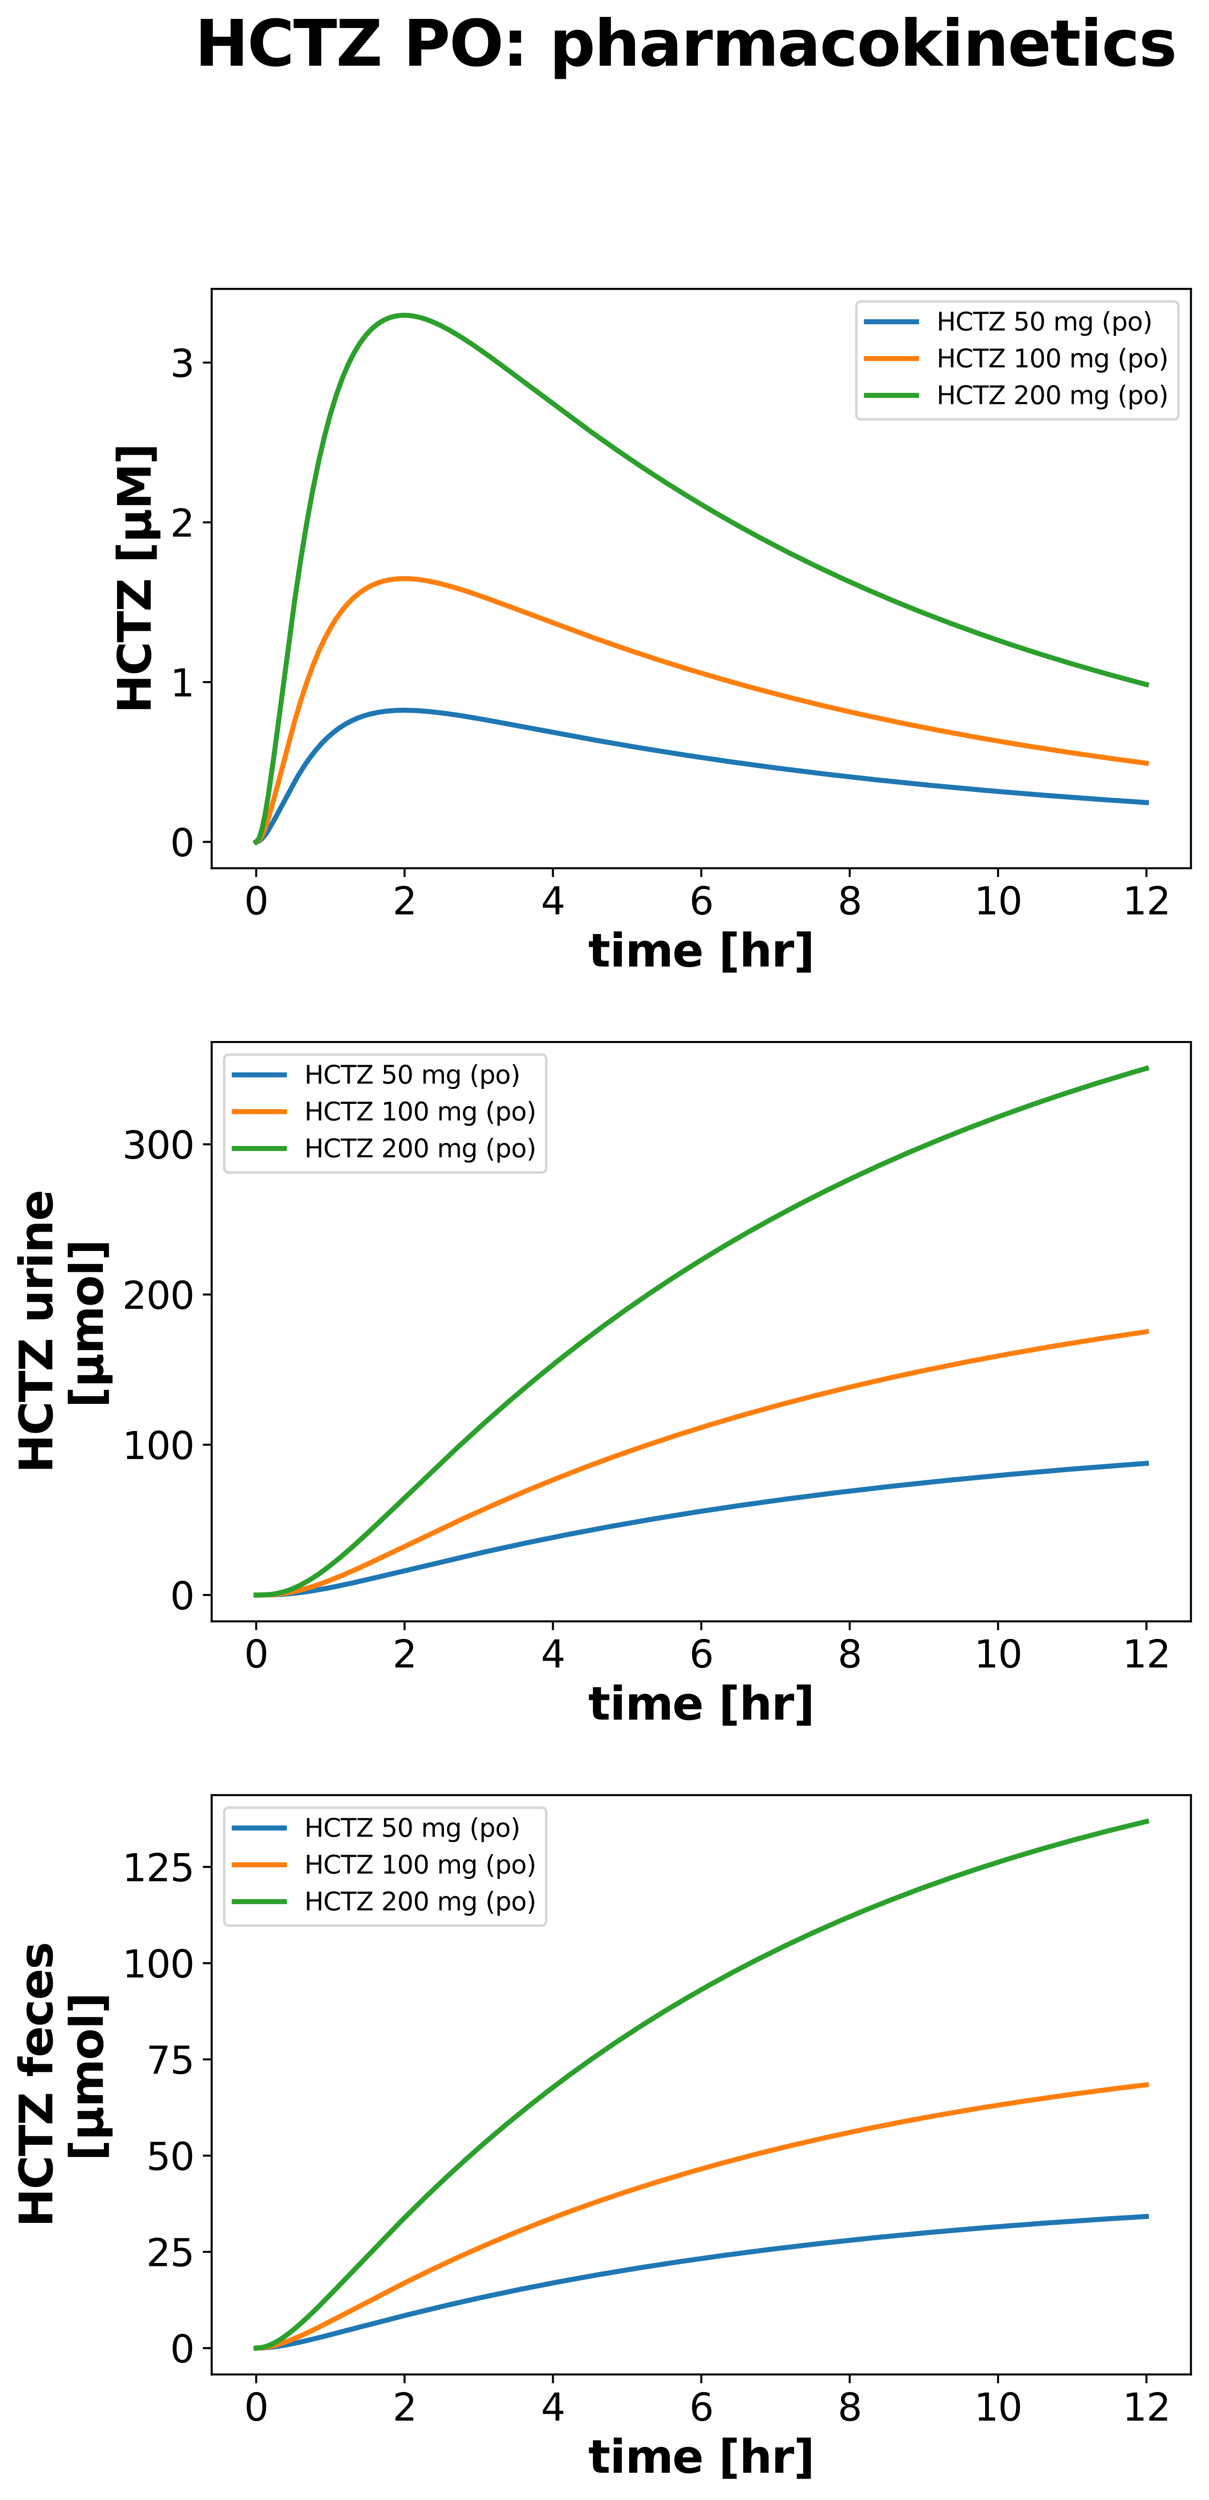 <?xml version="1.0" encoding="utf-8" standalone="no"?>
<!DOCTYPE svg PUBLIC "-//W3C//DTD SVG 1.1//EN"
  "http://www.w3.org/Graphics/SVG/1.1/DTD/svg11.dtd">
<svg xmlns:xlink="http://www.w3.org/1999/xlink" width="482.228pt" height="996.938pt" viewBox="0 0 482.228 996.938" xmlns="http://www.w3.org/2000/svg" version="1.1">
 <defs>
  <style type="text/css">*{stroke-linejoin: round; stroke-linecap: butt}</style>
 </defs>
 <g id="figure_1">
  <g id="patch_1">
   <path d="M -0 996.938 
L 482.228 996.938 
L 482.228 0 
L -0 0 
z
" style="fill: #ffffff"/>
  </g>
  <g id="axes_1">
   <g id="patch_2">
    <path d="M 84.428 346.2 
L 475.028 346.2 
L 475.028 115.2 
L 84.428 115.2 
z
" style="fill: #ffffff"/>
   </g>
   <g id="matplotlib.axis_1">
    <g id="xtick_1">
     <g id="line2d_1">
      <defs>
       <path id="m9a40e3c5e3" d="M 0 0 
L 0 3.5 
" style="stroke: #000000; stroke-width: 0.8"/>
      </defs>
      <g>
       <use xlink:href="#m9a40e3c5e3" x="102.182" y="346.2" style="stroke: #000000; stroke-width: 0.8"/>
      </g>
     </g>
     <g id="text_1">
      <!-- 0 -->
      <g transform="translate(97.41 364.598) scale(0.15 -0.15)">
       <defs>
        <path id="DejaVuSans-30" d="M 2034 4250 
Q 1547 4250 1301 3770 
Q 1056 3291 1056 2328 
Q 1056 1369 1301 889 
Q 1547 409 2034 409 
Q 2525 409 2770 889 
Q 3016 1369 3016 2328 
Q 3016 3291 2770 3770 
Q 2525 4250 2034 4250 
z
M 2034 4750 
Q 2819 4750 3233 4129 
Q 3647 3509 3647 2328 
Q 3647 1150 3233 529 
Q 2819 -91 2034 -91 
Q 1250 -91 836 529 
Q 422 1150 422 2328 
Q 422 3509 836 4129 
Q 1250 4750 2034 4750 
z
" transform="scale(0.016)"/>
       </defs>
       <use xlink:href="#DejaVuSans-30"/>
      </g>
     </g>
    </g>
    <g id="xtick_2">
     <g id="line2d_2">
      <g>
       <use xlink:href="#m9a40e3c5e3" x="161.364" y="346.2" style="stroke: #000000; stroke-width: 0.8"/>
      </g>
     </g>
     <g id="text_2">
      <!-- 2 -->
      <g transform="translate(156.592 364.598) scale(0.15 -0.15)">
       <defs>
        <path id="DejaVuSans-32" d="M 1228 531 
L 3431 531 
L 3431 0 
L 469 0 
L 469 531 
Q 828 903 1448 1529 
Q 2069 2156 2228 2338 
Q 2531 2678 2651 2914 
Q 2772 3150 2772 3378 
Q 2772 3750 2511 3984 
Q 2250 4219 1831 4219 
Q 1534 4219 1204 4116 
Q 875 4013 500 3803 
L 500 4441 
Q 881 4594 1212 4672 
Q 1544 4750 1819 4750 
Q 2544 4750 2975 4387 
Q 3406 4025 3406 3419 
Q 3406 3131 3298 2873 
Q 3191 2616 2906 2266 
Q 2828 2175 2409 1742 
Q 1991 1309 1228 531 
z
" transform="scale(0.016)"/>
       </defs>
       <use xlink:href="#DejaVuSans-32"/>
      </g>
     </g>
    </g>
    <g id="xtick_3">
     <g id="line2d_3">
      <g>
       <use xlink:href="#m9a40e3c5e3" x="220.546" y="346.2" style="stroke: #000000; stroke-width: 0.8"/>
      </g>
     </g>
     <g id="text_3">
      <!-- 4 -->
      <g transform="translate(215.774 364.598) scale(0.15 -0.15)">
       <defs>
        <path id="DejaVuSans-34" d="M 2419 4116 
L 825 1625 
L 2419 1625 
L 2419 4116 
z
M 2253 4666 
L 3047 4666 
L 3047 1625 
L 3713 1625 
L 3713 1100 
L 3047 1100 
L 3047 0 
L 2419 0 
L 2419 1100 
L 313 1100 
L 313 1709 
L 2253 4666 
z
" transform="scale(0.016)"/>
       </defs>
       <use xlink:href="#DejaVuSans-34"/>
      </g>
     </g>
    </g>
    <g id="xtick_4">
     <g id="line2d_4">
      <g>
       <use xlink:href="#m9a40e3c5e3" x="279.728" y="346.2" style="stroke: #000000; stroke-width: 0.8"/>
      </g>
     </g>
     <g id="text_4">
      <!-- 6 -->
      <g transform="translate(274.956 364.598) scale(0.15 -0.15)">
       <defs>
        <path id="DejaVuSans-36" d="M 2113 2584 
Q 1688 2584 1439 2293 
Q 1191 2003 1191 1497 
Q 1191 994 1439 701 
Q 1688 409 2113 409 
Q 2538 409 2786 701 
Q 3034 994 3034 1497 
Q 3034 2003 2786 2293 
Q 2538 2584 2113 2584 
z
M 3366 4563 
L 3366 3988 
Q 3128 4100 2886 4159 
Q 2644 4219 2406 4219 
Q 1781 4219 1451 3797 
Q 1122 3375 1075 2522 
Q 1259 2794 1537 2939 
Q 1816 3084 2150 3084 
Q 2853 3084 3261 2657 
Q 3669 2231 3669 1497 
Q 3669 778 3244 343 
Q 2819 -91 2113 -91 
Q 1303 -91 875 529 
Q 447 1150 447 2328 
Q 447 3434 972 4092 
Q 1497 4750 2381 4750 
Q 2619 4750 2861 4703 
Q 3103 4656 3366 4563 
z
" transform="scale(0.016)"/>
       </defs>
       <use xlink:href="#DejaVuSans-36"/>
      </g>
     </g>
    </g>
    <g id="xtick_5">
     <g id="line2d_5">
      <g>
       <use xlink:href="#m9a40e3c5e3" x="338.909" y="346.2" style="stroke: #000000; stroke-width: 0.8"/>
      </g>
     </g>
     <g id="text_5">
      <!-- 8 -->
      <g transform="translate(334.138 364.598) scale(0.15 -0.15)">
       <defs>
        <path id="DejaVuSans-38" d="M 2034 2216 
Q 1584 2216 1326 1975 
Q 1069 1734 1069 1313 
Q 1069 891 1326 650 
Q 1584 409 2034 409 
Q 2484 409 2743 651 
Q 3003 894 3003 1313 
Q 3003 1734 2745 1975 
Q 2488 2216 2034 2216 
z
M 1403 2484 
Q 997 2584 770 2862 
Q 544 3141 544 3541 
Q 544 4100 942 4425 
Q 1341 4750 2034 4750 
Q 2731 4750 3128 4425 
Q 3525 4100 3525 3541 
Q 3525 3141 3298 2862 
Q 3072 2584 2669 2484 
Q 3125 2378 3379 2068 
Q 3634 1759 3634 1313 
Q 3634 634 3220 271 
Q 2806 -91 2034 -91 
Q 1263 -91 848 271 
Q 434 634 434 1313 
Q 434 1759 690 2068 
Q 947 2378 1403 2484 
z
M 1172 3481 
Q 1172 3119 1398 2916 
Q 1625 2713 2034 2713 
Q 2441 2713 2670 2916 
Q 2900 3119 2900 3481 
Q 2900 3844 2670 4047 
Q 2441 4250 2034 4250 
Q 1625 4250 1398 4047 
Q 1172 3844 1172 3481 
z
" transform="scale(0.016)"/>
       </defs>
       <use xlink:href="#DejaVuSans-38"/>
      </g>
     </g>
    </g>
    <g id="xtick_6">
     <g id="line2d_6">
      <g>
       <use xlink:href="#m9a40e3c5e3" x="398.091" y="346.2" style="stroke: #000000; stroke-width: 0.8"/>
      </g>
     </g>
     <g id="text_6">
      <!-- 10 -->
      <g transform="translate(388.548 364.598) scale(0.15 -0.15)">
       <defs>
        <path id="DejaVuSans-31" d="M 794 531 
L 1825 531 
L 1825 4091 
L 703 3866 
L 703 4441 
L 1819 4666 
L 2450 4666 
L 2450 531 
L 3481 531 
L 3481 0 
L 794 0 
L 794 531 
z
" transform="scale(0.016)"/>
       </defs>
       <use xlink:href="#DejaVuSans-31"/>
       <use xlink:href="#DejaVuSans-30" x="63.623"/>
      </g>
     </g>
    </g>
    <g id="xtick_7">
     <g id="line2d_7">
      <g>
       <use xlink:href="#m9a40e3c5e3" x="457.273" y="346.2" style="stroke: #000000; stroke-width: 0.8"/>
      </g>
     </g>
     <g id="text_7">
      <!-- 12 -->
      <g transform="translate(447.729 364.598) scale(0.15 -0.15)">
       <use xlink:href="#DejaVuSans-31"/>
       <use xlink:href="#DejaVuSans-32" x="63.623"/>
      </g>
     </g>
    </g>
    <g id="text_8">
     <!-- time [hr] -->
     <g transform="translate(234.653 385.394) scale(0.18 -0.18)">
      <defs>
       <path id="DejaVuSans-Bold-74" d="M 1759 4494 
L 1759 3500 
L 2913 3500 
L 2913 2700 
L 1759 2700 
L 1759 1216 
Q 1759 972 1856 886 
Q 1953 800 2241 800 
L 2816 800 
L 2816 0 
L 1856 0 
Q 1194 0 917 276 
Q 641 553 641 1216 
L 641 2700 
L 84 2700 
L 84 3500 
L 641 3500 
L 641 4494 
L 1759 4494 
z
" transform="scale(0.016)"/>
       <path id="DejaVuSans-Bold-69" d="M 538 3500 
L 1656 3500 
L 1656 0 
L 538 0 
L 538 3500 
z
M 538 4863 
L 1656 4863 
L 1656 3950 
L 538 3950 
L 538 4863 
z
" transform="scale(0.016)"/>
       <path id="DejaVuSans-Bold-6d" d="M 3781 2919 
Q 3994 3244 4286 3414 
Q 4578 3584 4928 3584 
Q 5531 3584 5847 3212 
Q 6163 2841 6163 2131 
L 6163 0 
L 5038 0 
L 5038 1825 
Q 5041 1866 5042 1909 
Q 5044 1953 5044 2034 
Q 5044 2406 4934 2573 
Q 4825 2741 4581 2741 
Q 4263 2741 4089 2478 
Q 3916 2216 3909 1719 
L 3909 0 
L 2784 0 
L 2784 1825 
Q 2784 2406 2684 2573 
Q 2584 2741 2328 2741 
Q 2006 2741 1831 2477 
Q 1656 2213 1656 1722 
L 1656 0 
L 531 0 
L 531 3500 
L 1656 3500 
L 1656 2988 
Q 1863 3284 2130 3434 
Q 2397 3584 2719 3584 
Q 3081 3584 3359 3409 
Q 3638 3234 3781 2919 
z
" transform="scale(0.016)"/>
       <path id="DejaVuSans-Bold-65" d="M 4031 1759 
L 4031 1441 
L 1416 1441 
Q 1456 1047 1700 850 
Q 1944 653 2381 653 
Q 2734 653 3104 758 
Q 3475 863 3866 1075 
L 3866 213 
Q 3469 63 3072 -14 
Q 2675 -91 2278 -91 
Q 1328 -91 801 392 
Q 275 875 275 1747 
Q 275 2603 792 3093 
Q 1309 3584 2216 3584 
Q 3041 3584 3536 3087 
Q 4031 2591 4031 1759 
z
M 2881 2131 
Q 2881 2450 2695 2645 
Q 2509 2841 2209 2841 
Q 1884 2841 1681 2658 
Q 1478 2475 1428 2131 
L 2881 2131 
z
" transform="scale(0.016)"/>
       <path id="DejaVuSans-Bold-20" transform="scale(0.016)"/>
       <path id="DejaVuSans-Bold-5b" d="M 550 4863 
L 2491 4863 
L 2491 4159 
L 1613 4159 
L 1613 -141 
L 2491 -141 
L 2491 -844 
L 550 -844 
L 550 4863 
z
" transform="scale(0.016)"/>
       <path id="DejaVuSans-Bold-68" d="M 4056 2131 
L 4056 0 
L 2931 0 
L 2931 347 
L 2931 1625 
Q 2931 2084 2911 2256 
Q 2891 2428 2841 2509 
Q 2775 2619 2662 2680 
Q 2550 2741 2406 2741 
Q 2056 2741 1856 2470 
Q 1656 2200 1656 1722 
L 1656 0 
L 538 0 
L 538 4863 
L 1656 4863 
L 1656 2988 
Q 1909 3294 2193 3439 
Q 2478 3584 2822 3584 
Q 3428 3584 3742 3212 
Q 4056 2841 4056 2131 
z
" transform="scale(0.016)"/>
       <path id="DejaVuSans-Bold-72" d="M 3138 2547 
Q 2991 2616 2845 2648 
Q 2700 2681 2553 2681 
Q 2122 2681 1889 2404 
Q 1656 2128 1656 1613 
L 1656 0 
L 538 0 
L 538 3500 
L 1656 3500 
L 1656 2925 
Q 1872 3269 2151 3426 
Q 2431 3584 2822 3584 
Q 2878 3584 2943 3579 
Q 3009 3575 3134 3559 
L 3138 2547 
z
" transform="scale(0.016)"/>
       <path id="DejaVuSans-Bold-5d" d="M 2375 -844 
L 434 -844 
L 434 -141 
L 1313 -141 
L 1313 4159 
L 434 4159 
L 434 4863 
L 2375 4863 
L 2375 -844 
z
" transform="scale(0.016)"/>
      </defs>
      <use xlink:href="#DejaVuSans-Bold-74"/>
      <use xlink:href="#DejaVuSans-Bold-69" x="47.803"/>
      <use xlink:href="#DejaVuSans-Bold-6d" x="82.08"/>
      <use xlink:href="#DejaVuSans-Bold-65" x="186.279"/>
      <use xlink:href="#DejaVuSans-Bold-20" x="254.102"/>
      <use xlink:href="#DejaVuSans-Bold-5b" x="288.916"/>
      <use xlink:href="#DejaVuSans-Bold-68" x="334.619"/>
      <use xlink:href="#DejaVuSans-Bold-72" x="405.811"/>
      <use xlink:href="#DejaVuSans-Bold-5d" x="455.127"/>
     </g>
    </g>
   </g>
   <g id="matplotlib.axis_2">
    <g id="ytick_1">
     <g id="line2d_8">
      <defs>
       <path id="mbcff1db6e6" d="M 0 0 
L -3.5 0 
" style="stroke: #000000; stroke-width: 0.8"/>
      </defs>
      <g>
       <use xlink:href="#mbcff1db6e6" x="84.428" y="335.7" style="stroke: #000000; stroke-width: 0.8"/>
      </g>
     </g>
     <g id="text_9">
      <!-- 0 -->
      <g transform="translate(67.884 341.399) scale(0.15 -0.15)">
       <use xlink:href="#DejaVuSans-30"/>
      </g>
     </g>
    </g>
    <g id="ytick_2">
     <g id="line2d_9">
      <g>
       <use xlink:href="#mbcff1db6e6" x="84.428" y="271.992" style="stroke: #000000; stroke-width: 0.8"/>
      </g>
     </g>
     <g id="text_10">
      <!-- 1 -->
      <g transform="translate(67.884 277.691) scale(0.15 -0.15)">
       <use xlink:href="#DejaVuSans-31"/>
      </g>
     </g>
    </g>
    <g id="ytick_3">
     <g id="line2d_10">
      <g>
       <use xlink:href="#mbcff1db6e6" x="84.428" y="208.284" style="stroke: #000000; stroke-width: 0.8"/>
      </g>
     </g>
     <g id="text_11">
      <!-- 2 -->
      <g transform="translate(67.884 213.982) scale(0.15 -0.15)">
       <use xlink:href="#DejaVuSans-32"/>
      </g>
     </g>
    </g>
    <g id="ytick_4">
     <g id="line2d_11">
      <g>
       <use xlink:href="#mbcff1db6e6" x="84.428" y="144.575" style="stroke: #000000; stroke-width: 0.8"/>
      </g>
     </g>
     <g id="text_12">
      <!-- 3 -->
      <g transform="translate(67.884 150.274) scale(0.15 -0.15)">
       <defs>
        <path id="DejaVuSans-33" d="M 2597 2516 
Q 3050 2419 3304 2112 
Q 3559 1806 3559 1356 
Q 3559 666 3084 287 
Q 2609 -91 1734 -91 
Q 1441 -91 1130 -33 
Q 819 25 488 141 
L 488 750 
Q 750 597 1062 519 
Q 1375 441 1716 441 
Q 2309 441 2620 675 
Q 2931 909 2931 1356 
Q 2931 1769 2642 2001 
Q 2353 2234 1838 2234 
L 1294 2234 
L 1294 2753 
L 1863 2753 
Q 2328 2753 2575 2939 
Q 2822 3125 2822 3475 
Q 2822 3834 2567 4026 
Q 2313 4219 1838 4219 
Q 1578 4219 1281 4162 
Q 984 4106 628 3988 
L 628 4550 
Q 988 4650 1302 4700 
Q 1616 4750 1894 4750 
Q 2613 4750 3031 4423 
Q 3450 4097 3450 3541 
Q 3450 3153 3228 2886 
Q 3006 2619 2597 2516 
z
" transform="scale(0.016)"/>
       </defs>
       <use xlink:href="#DejaVuSans-33"/>
      </g>
     </g>
    </g>
    <g id="text_13">
     <!-- HCTZ [µM] -->
     <g transform="translate(60.121 284.441) rotate(-90) scale(0.18 -0.18)">
      <defs>
       <path id="DejaVuSans-Bold-48" d="M 588 4666 
L 1791 4666 
L 1791 2888 
L 3566 2888 
L 3566 4666 
L 4769 4666 
L 4769 0 
L 3566 0 
L 3566 1978 
L 1791 1978 
L 1791 0 
L 588 0 
L 588 4666 
z
" transform="scale(0.016)"/>
       <path id="DejaVuSans-Bold-43" d="M 4288 256 
Q 3956 84 3597 -3 
Q 3238 -91 2847 -91 
Q 1681 -91 1000 561 
Q 319 1213 319 2328 
Q 319 3447 1000 4098 
Q 1681 4750 2847 4750 
Q 3238 4750 3597 4662 
Q 3956 4575 4288 4403 
L 4288 3438 
Q 3953 3666 3628 3772 
Q 3303 3878 2944 3878 
Q 2300 3878 1931 3465 
Q 1563 3053 1563 2328 
Q 1563 1606 1931 1193 
Q 2300 781 2944 781 
Q 3303 781 3628 887 
Q 3953 994 4288 1222 
L 4288 256 
z
" transform="scale(0.016)"/>
       <path id="DejaVuSans-Bold-54" d="M 31 4666 
L 4331 4666 
L 4331 3756 
L 2784 3756 
L 2784 0 
L 1581 0 
L 1581 3756 
L 31 3756 
L 31 4666 
z
" transform="scale(0.016)"/>
       <path id="DejaVuSans-Bold-5a" d="M 359 4666 
L 4281 4666 
L 4281 3938 
L 1778 909 
L 4353 909 
L 4353 0 
L 288 0 
L 288 728 
L 2791 3756 
L 359 3756 
L 359 4666 
z
" transform="scale(0.016)"/>
       <path id="DejaVuSans-Bold-b5" d="M 544 -1338 
L 544 3500 
L 1672 3500 
L 1672 1466 
Q 1672 1103 1828 926 
Q 1984 750 2303 750 
Q 2625 750 2781 926 
Q 2938 1103 2938 1466 
L 2938 3500 
L 4063 3500 
L 4063 1159 
Q 4063 938 4114 850 
Q 4166 763 4288 763 
Q 4344 763 4395 778 
Q 4447 794 4506 831 
L 4506 50 
Q 4341 -22 4195 -56 
Q 4050 -91 3909 -91 
Q 3631 -91 3454 26 
Q 3278 144 3169 403 
Q 3022 156 2811 32 
Q 2600 -91 2322 -91 
Q 2091 -91 1928 -17 
Q 1766 56 1672 206 
L 1672 -1338 
L 544 -1338 
z
" transform="scale(0.016)"/>
       <path id="DejaVuSans-Bold-4d" d="M 588 4666 
L 2119 4666 
L 3181 2169 
L 4250 4666 
L 5778 4666 
L 5778 0 
L 4641 0 
L 4641 3413 
L 3566 897 
L 2803 897 
L 1728 3413 
L 1728 0 
L 588 0 
L 588 4666 
z
" transform="scale(0.016)"/>
      </defs>
      <use xlink:href="#DejaVuSans-Bold-48"/>
      <use xlink:href="#DejaVuSans-Bold-43" x="83.691"/>
      <use xlink:href="#DejaVuSans-Bold-54" x="157.08"/>
      <use xlink:href="#DejaVuSans-Bold-5a" x="225.293"/>
      <use xlink:href="#DejaVuSans-Bold-20" x="297.803"/>
      <use xlink:href="#DejaVuSans-Bold-5b" x="332.617"/>
      <use xlink:href="#DejaVuSans-Bold-b5" x="378.32"/>
      <use xlink:href="#DejaVuSans-Bold-4d" x="451.904"/>
      <use xlink:href="#DejaVuSans-Bold-5d" x="551.416"/>
     </g>
    </g>
   </g>
   <g id="line2d_12">
    <path d="M 102.182 335.7 
L 103.366 335.341 
L 104.549 334.375 
L 105.733 332.958 
L 106.917 331.214 
L 109.284 327.109 
L 118.753 309.541 
L 121.12 305.747 
L 123.488 302.313 
L 125.855 299.243 
L 128.222 296.526 
L 130.589 294.145 
L 132.957 292.077 
L 135.324 290.297 
L 137.691 288.778 
L 140.059 287.497 
L 142.426 286.428 
L 144.793 285.549 
L 147.16 284.84 
L 150.711 284.053 
L 154.262 283.549 
L 157.813 283.278 
L 161.364 283.2 
L 166.099 283.336 
L 170.833 283.687 
L 176.751 284.348 
L 183.853 285.368 
L 193.322 286.963 
L 209.893 290.03 
L 238.3 295.284 
L 256.055 298.338 
L 273.809 301.171 
L 291.564 303.784 
L 310.502 306.343 
L 329.44 308.682 
L 349.562 310.949 
L 370.868 313.125 
L 393.357 315.196 
L 417.029 317.151 
L 441.886 318.983 
L 457.273 320.016 
L 457.273 320.016 
" clip-path="url(#pa30f63ff7b)" style="fill: none; stroke: #1f77b4; stroke-width: 2; stroke-linecap: square"/>
   </g>
   <g id="line2d_13">
    <path d="M 102.182 335.7 
L 103.366 334.983 
L 104.549 333.049 
L 105.733 330.216 
L 106.917 326.727 
L 109.284 318.518 
L 117.569 287.431 
L 119.937 279.501 
L 122.304 272.269 
L 124.671 265.766 
L 127.039 259.983 
L 129.406 254.891 
L 131.773 250.448 
L 134.14 246.606 
L 136.508 243.313 
L 138.875 240.519 
L 141.242 238.174 
L 143.609 236.232 
L 145.977 234.649 
L 148.344 233.386 
L 150.711 232.407 
L 153.079 231.678 
L 155.446 231.17 
L 157.813 230.856 
L 160.18 230.714 
L 163.731 230.775 
L 167.282 231.112 
L 170.833 231.674 
L 175.568 232.699 
L 180.302 233.966 
L 186.22 235.794 
L 193.322 238.225 
L 203.975 242.133 
L 235.933 254.022 
L 248.953 258.584 
L 261.973 262.914 
L 274.993 267.003 
L 288.013 270.857 
L 301.033 274.484 
L 315.237 278.195 
L 329.44 281.665 
L 343.644 284.909 
L 359.031 288.186 
L 374.419 291.233 
L 390.989 294.275 
L 407.56 297.09 
L 425.315 299.871 
L 443.069 302.431 
L 457.273 304.331 
L 457.273 304.331 
" clip-path="url(#pa30f63ff7b)" style="fill: none; stroke: #ff7f0e; stroke-width: 2; stroke-linecap: square"/>
   </g>
   <g id="line2d_14">
    <path d="M 102.182 335.7 
L 103.366 334.266 
L 104.549 330.398 
L 105.733 324.731 
L 106.917 317.754 
L 109.284 301.336 
L 117.569 239.162 
L 119.937 223.301 
L 122.304 208.838 
L 124.671 195.831 
L 127.039 184.265 
L 129.406 174.081 
L 131.773 165.195 
L 134.14 157.511 
L 136.508 150.926 
L 138.875 145.337 
L 141.242 140.648 
L 143.609 136.764 
L 145.977 133.598 
L 148.344 131.072 
L 150.711 129.113 
L 153.079 127.655 
L 155.446 126.64 
L 157.813 126.013 
L 160.18 125.728 
L 162.548 125.742 
L 164.915 126.019 
L 167.282 126.524 
L 169.649 127.228 
L 172.017 128.106 
L 175.568 129.697 
L 179.119 131.56 
L 183.853 134.371 
L 188.588 137.462 
L 194.506 141.595 
L 202.791 147.68 
L 235.933 172.344 
L 246.586 179.843 
L 256.055 186.251 
L 265.524 192.406 
L 274.993 198.307 
L 284.462 203.958 
L 293.931 209.366 
L 303.4 214.539 
L 314.053 220.09 
L 324.706 225.368 
L 335.359 230.387 
L 346.011 235.158 
L 356.664 239.695 
L 367.317 244.008 
L 379.153 248.553 
L 390.989 252.851 
L 402.826 256.916 
L 414.662 260.76 
L 427.682 264.75 
L 440.702 268.504 
L 453.722 272.035 
L 457.273 272.962 
L 457.273 272.962 
" clip-path="url(#pa30f63ff7b)" style="fill: none; stroke: #2ca02c; stroke-width: 2; stroke-linecap: square"/>
   </g>
   <g id="patch_3">
    <path d="M 84.428 346.2 
L 84.428 115.2 
" style="fill: none; stroke: #000000; stroke-width: 0.8; stroke-linejoin: miter; stroke-linecap: square"/>
   </g>
   <g id="patch_4">
    <path d="M 475.028 346.2 
L 475.028 115.2 
" style="fill: none; stroke: #000000; stroke-width: 0.8; stroke-linejoin: miter; stroke-linecap: square"/>
   </g>
   <g id="patch_5">
    <path d="M 84.428 346.2 
L 475.028 346.2 
" style="fill: none; stroke: #000000; stroke-width: 0.8; stroke-linejoin: miter; stroke-linecap: square"/>
   </g>
   <g id="patch_6">
    <path d="M 84.428 115.2 
L 475.028 115.2 
" style="fill: none; stroke: #000000; stroke-width: 0.8; stroke-linejoin: miter; stroke-linecap: square"/>
   </g>
   <g id="legend_1">
    <g id="patch_7">
     <path d="M 343.585 167.234 
L 468.028 167.234 
Q 470.028 167.234 470.028 165.234 
L 470.028 122.2 
Q 470.028 120.2 468.028 120.2 
L 343.585 120.2 
Q 341.585 120.2 341.585 122.2 
L 341.585 165.234 
Q 341.585 167.234 343.585 167.234 
z
" style="fill: #ffffff; opacity: 0.8; stroke: #cccccc; stroke-linejoin: miter"/>
    </g>
    <g id="line2d_15">
     <path d="M 345.585 128.298 
L 365.585 128.298 
" style="fill: none; stroke: #1f77b4; stroke-width: 2; stroke-linecap: square"/>
    </g>
    <g id="line2d_16"/>
    <g id="text_14">
     <!-- HCTZ 50 mg (po) -->
     <g transform="translate(373.585 131.798) scale(0.1 -0.1)">
      <defs>
       <path id="DejaVuSans-48" d="M 628 4666 
L 1259 4666 
L 1259 2753 
L 3553 2753 
L 3553 4666 
L 4184 4666 
L 4184 0 
L 3553 0 
L 3553 2222 
L 1259 2222 
L 1259 0 
L 628 0 
L 628 4666 
z
" transform="scale(0.016)"/>
       <path id="DejaVuSans-43" d="M 4122 4306 
L 4122 3641 
Q 3803 3938 3442 4084 
Q 3081 4231 2675 4231 
Q 1875 4231 1450 3742 
Q 1025 3253 1025 2328 
Q 1025 1406 1450 917 
Q 1875 428 2675 428 
Q 3081 428 3442 575 
Q 3803 722 4122 1019 
L 4122 359 
Q 3791 134 3420 21 
Q 3050 -91 2638 -91 
Q 1578 -91 968 557 
Q 359 1206 359 2328 
Q 359 3453 968 4101 
Q 1578 4750 2638 4750 
Q 3056 4750 3426 4639 
Q 3797 4528 4122 4306 
z
" transform="scale(0.016)"/>
       <path id="DejaVuSans-54" d="M -19 4666 
L 3928 4666 
L 3928 4134 
L 2272 4134 
L 2272 0 
L 1638 0 
L 1638 4134 
L -19 4134 
L -19 4666 
z
" transform="scale(0.016)"/>
       <path id="DejaVuSans-5a" d="M 359 4666 
L 4025 4666 
L 4025 4184 
L 1075 531 
L 4097 531 
L 4097 0 
L 288 0 
L 288 481 
L 3238 4134 
L 359 4134 
L 359 4666 
z
" transform="scale(0.016)"/>
       <path id="DejaVuSans-20" transform="scale(0.016)"/>
       <path id="DejaVuSans-35" d="M 691 4666 
L 3169 4666 
L 3169 4134 
L 1269 4134 
L 1269 2991 
Q 1406 3038 1543 3061 
Q 1681 3084 1819 3084 
Q 2600 3084 3056 2656 
Q 3513 2228 3513 1497 
Q 3513 744 3044 326 
Q 2575 -91 1722 -91 
Q 1428 -91 1123 -41 
Q 819 9 494 109 
L 494 744 
Q 775 591 1075 516 
Q 1375 441 1709 441 
Q 2250 441 2565 725 
Q 2881 1009 2881 1497 
Q 2881 1984 2565 2268 
Q 2250 2553 1709 2553 
Q 1456 2553 1204 2497 
Q 953 2441 691 2322 
L 691 4666 
z
" transform="scale(0.016)"/>
       <path id="DejaVuSans-6d" d="M 3328 2828 
Q 3544 3216 3844 3400 
Q 4144 3584 4550 3584 
Q 5097 3584 5394 3201 
Q 5691 2819 5691 2113 
L 5691 0 
L 5113 0 
L 5113 2094 
Q 5113 2597 4934 2840 
Q 4756 3084 4391 3084 
Q 3944 3084 3684 2787 
Q 3425 2491 3425 1978 
L 3425 0 
L 2847 0 
L 2847 2094 
Q 2847 2600 2669 2842 
Q 2491 3084 2119 3084 
Q 1678 3084 1418 2786 
Q 1159 2488 1159 1978 
L 1159 0 
L 581 0 
L 581 3500 
L 1159 3500 
L 1159 2956 
Q 1356 3278 1631 3431 
Q 1906 3584 2284 3584 
Q 2666 3584 2933 3390 
Q 3200 3197 3328 2828 
z
" transform="scale(0.016)"/>
       <path id="DejaVuSans-67" d="M 2906 1791 
Q 2906 2416 2648 2759 
Q 2391 3103 1925 3103 
Q 1463 3103 1205 2759 
Q 947 2416 947 1791 
Q 947 1169 1205 825 
Q 1463 481 1925 481 
Q 2391 481 2648 825 
Q 2906 1169 2906 1791 
z
M 3481 434 
Q 3481 -459 3084 -895 
Q 2688 -1331 1869 -1331 
Q 1566 -1331 1297 -1286 
Q 1028 -1241 775 -1147 
L 775 -588 
Q 1028 -725 1275 -790 
Q 1522 -856 1778 -856 
Q 2344 -856 2625 -561 
Q 2906 -266 2906 331 
L 2906 616 
Q 2728 306 2450 153 
Q 2172 0 1784 0 
Q 1141 0 747 490 
Q 353 981 353 1791 
Q 353 2603 747 3093 
Q 1141 3584 1784 3584 
Q 2172 3584 2450 3431 
Q 2728 3278 2906 2969 
L 2906 3500 
L 3481 3500 
L 3481 434 
z
" transform="scale(0.016)"/>
       <path id="DejaVuSans-28" d="M 1984 4856 
Q 1566 4138 1362 3434 
Q 1159 2731 1159 2009 
Q 1159 1288 1364 580 
Q 1569 -128 1984 -844 
L 1484 -844 
Q 1016 -109 783 600 
Q 550 1309 550 2009 
Q 550 2706 781 3412 
Q 1013 4119 1484 4856 
L 1984 4856 
z
" transform="scale(0.016)"/>
       <path id="DejaVuSans-70" d="M 1159 525 
L 1159 -1331 
L 581 -1331 
L 581 3500 
L 1159 3500 
L 1159 2969 
Q 1341 3281 1617 3432 
Q 1894 3584 2278 3584 
Q 2916 3584 3314 3078 
Q 3713 2572 3713 1747 
Q 3713 922 3314 415 
Q 2916 -91 2278 -91 
Q 1894 -91 1617 61 
Q 1341 213 1159 525 
z
M 3116 1747 
Q 3116 2381 2855 2742 
Q 2594 3103 2138 3103 
Q 1681 3103 1420 2742 
Q 1159 2381 1159 1747 
Q 1159 1113 1420 752 
Q 1681 391 2138 391 
Q 2594 391 2855 752 
Q 3116 1113 3116 1747 
z
" transform="scale(0.016)"/>
       <path id="DejaVuSans-6f" d="M 1959 3097 
Q 1497 3097 1228 2736 
Q 959 2375 959 1747 
Q 959 1119 1226 758 
Q 1494 397 1959 397 
Q 2419 397 2687 759 
Q 2956 1122 2956 1747 
Q 2956 2369 2687 2733 
Q 2419 3097 1959 3097 
z
M 1959 3584 
Q 2709 3584 3137 3096 
Q 3566 2609 3566 1747 
Q 3566 888 3137 398 
Q 2709 -91 1959 -91 
Q 1206 -91 779 398 
Q 353 888 353 1747 
Q 353 2609 779 3096 
Q 1206 3584 1959 3584 
z
" transform="scale(0.016)"/>
       <path id="DejaVuSans-29" d="M 513 4856 
L 1013 4856 
Q 1481 4119 1714 3412 
Q 1947 2706 1947 2009 
Q 1947 1309 1714 600 
Q 1481 -109 1013 -844 
L 513 -844 
Q 928 -128 1133 580 
Q 1338 1288 1338 2009 
Q 1338 2731 1133 3434 
Q 928 4138 513 4856 
z
" transform="scale(0.016)"/>
      </defs>
      <use xlink:href="#DejaVuSans-48"/>
      <use xlink:href="#DejaVuSans-43" x="75.195"/>
      <use xlink:href="#DejaVuSans-54" x="145.02"/>
      <use xlink:href="#DejaVuSans-5a" x="206.104"/>
      <use xlink:href="#DejaVuSans-20" x="274.609"/>
      <use xlink:href="#DejaVuSans-35" x="306.396"/>
      <use xlink:href="#DejaVuSans-30" x="370.02"/>
      <use xlink:href="#DejaVuSans-20" x="433.643"/>
      <use xlink:href="#DejaVuSans-6d" x="465.43"/>
      <use xlink:href="#DejaVuSans-67" x="562.842"/>
      <use xlink:href="#DejaVuSans-20" x="626.318"/>
      <use xlink:href="#DejaVuSans-28" x="658.105"/>
      <use xlink:href="#DejaVuSans-70" x="697.119"/>
      <use xlink:href="#DejaVuSans-6f" x="760.596"/>
      <use xlink:href="#DejaVuSans-29" x="821.777"/>
     </g>
    </g>
    <g id="line2d_17">
     <path d="M 345.585 142.977 
L 365.585 142.977 
" style="fill: none; stroke: #ff7f0e; stroke-width: 2; stroke-linecap: square"/>
    </g>
    <g id="line2d_18"/>
    <g id="text_15">
     <!-- HCTZ 100 mg (po) -->
     <g transform="translate(373.585 146.477) scale(0.1 -0.1)">
      <use xlink:href="#DejaVuSans-48"/>
      <use xlink:href="#DejaVuSans-43" x="75.195"/>
      <use xlink:href="#DejaVuSans-54" x="145.02"/>
      <use xlink:href="#DejaVuSans-5a" x="206.104"/>
      <use xlink:href="#DejaVuSans-20" x="274.609"/>
      <use xlink:href="#DejaVuSans-31" x="306.396"/>
      <use xlink:href="#DejaVuSans-30" x="370.02"/>
      <use xlink:href="#DejaVuSans-30" x="433.643"/>
      <use xlink:href="#DejaVuSans-20" x="497.266"/>
      <use xlink:href="#DejaVuSans-6d" x="529.053"/>
      <use xlink:href="#DejaVuSans-67" x="626.465"/>
      <use xlink:href="#DejaVuSans-20" x="689.941"/>
      <use xlink:href="#DejaVuSans-28" x="721.729"/>
      <use xlink:href="#DejaVuSans-70" x="760.742"/>
      <use xlink:href="#DejaVuSans-6f" x="824.219"/>
      <use xlink:href="#DejaVuSans-29" x="885.4"/>
     </g>
    </g>
    <g id="line2d_19">
     <path d="M 345.585 157.655 
L 365.585 157.655 
" style="fill: none; stroke: #2ca02c; stroke-width: 2; stroke-linecap: square"/>
    </g>
    <g id="line2d_20"/>
    <g id="text_16">
     <!-- HCTZ 200 mg (po) -->
     <g transform="translate(373.585 161.155) scale(0.1 -0.1)">
      <use xlink:href="#DejaVuSans-48"/>
      <use xlink:href="#DejaVuSans-43" x="75.195"/>
      <use xlink:href="#DejaVuSans-54" x="145.02"/>
      <use xlink:href="#DejaVuSans-5a" x="206.104"/>
      <use xlink:href="#DejaVuSans-20" x="274.609"/>
      <use xlink:href="#DejaVuSans-32" x="306.396"/>
      <use xlink:href="#DejaVuSans-30" x="370.02"/>
      <use xlink:href="#DejaVuSans-30" x="433.643"/>
      <use xlink:href="#DejaVuSans-20" x="497.266"/>
      <use xlink:href="#DejaVuSans-6d" x="529.053"/>
      <use xlink:href="#DejaVuSans-67" x="626.465"/>
      <use xlink:href="#DejaVuSans-20" x="689.941"/>
      <use xlink:href="#DejaVuSans-28" x="721.729"/>
      <use xlink:href="#DejaVuSans-70" x="760.742"/>
      <use xlink:href="#DejaVuSans-6f" x="824.219"/>
      <use xlink:href="#DejaVuSans-29" x="885.4"/>
     </g>
    </g>
   </g>
  </g>
  <g id="axes_2">
   <g id="patch_8">
    <path d="M 84.428 646.5 
L 475.028 646.5 
L 475.028 415.5 
L 84.428 415.5 
z
" style="fill: #ffffff"/>
   </g>
   <g id="matplotlib.axis_3">
    <g id="xtick_8">
     <g id="line2d_21">
      <g>
       <use xlink:href="#m9a40e3c5e3" x="102.182" y="646.5" style="stroke: #000000; stroke-width: 0.8"/>
      </g>
     </g>
     <g id="text_17">
      <!-- 0 -->
      <g transform="translate(97.41 664.898) scale(0.15 -0.15)">
       <use xlink:href="#DejaVuSans-30"/>
      </g>
     </g>
    </g>
    <g id="xtick_9">
     <g id="line2d_22">
      <g>
       <use xlink:href="#m9a40e3c5e3" x="161.364" y="646.5" style="stroke: #000000; stroke-width: 0.8"/>
      </g>
     </g>
     <g id="text_18">
      <!-- 2 -->
      <g transform="translate(156.592 664.898) scale(0.15 -0.15)">
       <use xlink:href="#DejaVuSans-32"/>
      </g>
     </g>
    </g>
    <g id="xtick_10">
     <g id="line2d_23">
      <g>
       <use xlink:href="#m9a40e3c5e3" x="220.546" y="646.5" style="stroke: #000000; stroke-width: 0.8"/>
      </g>
     </g>
     <g id="text_19">
      <!-- 4 -->
      <g transform="translate(215.774 664.898) scale(0.15 -0.15)">
       <use xlink:href="#DejaVuSans-34"/>
      </g>
     </g>
    </g>
    <g id="xtick_11">
     <g id="line2d_24">
      <g>
       <use xlink:href="#m9a40e3c5e3" x="279.728" y="646.5" style="stroke: #000000; stroke-width: 0.8"/>
      </g>
     </g>
     <g id="text_20">
      <!-- 6 -->
      <g transform="translate(274.956 664.898) scale(0.15 -0.15)">
       <use xlink:href="#DejaVuSans-36"/>
      </g>
     </g>
    </g>
    <g id="xtick_12">
     <g id="line2d_25">
      <g>
       <use xlink:href="#m9a40e3c5e3" x="338.909" y="646.5" style="stroke: #000000; stroke-width: 0.8"/>
      </g>
     </g>
     <g id="text_21">
      <!-- 8 -->
      <g transform="translate(334.138 664.898) scale(0.15 -0.15)">
       <use xlink:href="#DejaVuSans-38"/>
      </g>
     </g>
    </g>
    <g id="xtick_13">
     <g id="line2d_26">
      <g>
       <use xlink:href="#m9a40e3c5e3" x="398.091" y="646.5" style="stroke: #000000; stroke-width: 0.8"/>
      </g>
     </g>
     <g id="text_22">
      <!-- 10 -->
      <g transform="translate(388.548 664.898) scale(0.15 -0.15)">
       <use xlink:href="#DejaVuSans-31"/>
       <use xlink:href="#DejaVuSans-30" x="63.623"/>
      </g>
     </g>
    </g>
    <g id="xtick_14">
     <g id="line2d_27">
      <g>
       <use xlink:href="#m9a40e3c5e3" x="457.273" y="646.5" style="stroke: #000000; stroke-width: 0.8"/>
      </g>
     </g>
     <g id="text_23">
      <!-- 12 -->
      <g transform="translate(447.729 664.898) scale(0.15 -0.15)">
       <use xlink:href="#DejaVuSans-31"/>
       <use xlink:href="#DejaVuSans-32" x="63.623"/>
      </g>
     </g>
    </g>
    <g id="text_24">
     <!-- time [hr] -->
     <g transform="translate(234.653 685.694) scale(0.18 -0.18)">
      <use xlink:href="#DejaVuSans-Bold-74"/>
      <use xlink:href="#DejaVuSans-Bold-69" x="47.803"/>
      <use xlink:href="#DejaVuSans-Bold-6d" x="82.08"/>
      <use xlink:href="#DejaVuSans-Bold-65" x="186.279"/>
      <use xlink:href="#DejaVuSans-Bold-20" x="254.102"/>
      <use xlink:href="#DejaVuSans-Bold-5b" x="288.916"/>
      <use xlink:href="#DejaVuSans-Bold-68" x="334.619"/>
      <use xlink:href="#DejaVuSans-Bold-72" x="405.811"/>
      <use xlink:href="#DejaVuSans-Bold-5d" x="455.127"/>
     </g>
    </g>
   </g>
   <g id="matplotlib.axis_4">
    <g id="ytick_5">
     <g id="line2d_28">
      <g>
       <use xlink:href="#mbcff1db6e6" x="84.428" y="636" style="stroke: #000000; stroke-width: 0.8"/>
      </g>
     </g>
     <g id="text_25">
      <!-- 0 -->
      <g transform="translate(67.884 641.699) scale(0.15 -0.15)">
       <use xlink:href="#DejaVuSans-30"/>
      </g>
     </g>
    </g>
    <g id="ytick_6">
     <g id="line2d_29">
      <g>
       <use xlink:href="#mbcff1db6e6" x="84.428" y="576.092" style="stroke: #000000; stroke-width: 0.8"/>
      </g>
     </g>
     <g id="text_26">
      <!-- 100 -->
      <g transform="translate(48.796 581.79) scale(0.15 -0.15)">
       <use xlink:href="#DejaVuSans-31"/>
       <use xlink:href="#DejaVuSans-30" x="63.623"/>
       <use xlink:href="#DejaVuSans-30" x="127.246"/>
      </g>
     </g>
    </g>
    <g id="ytick_7">
     <g id="line2d_30">
      <g>
       <use xlink:href="#mbcff1db6e6" x="84.428" y="516.183" style="stroke: #000000; stroke-width: 0.8"/>
      </g>
     </g>
     <g id="text_27">
      <!-- 200 -->
      <g transform="translate(48.796 521.882) scale(0.15 -0.15)">
       <use xlink:href="#DejaVuSans-32"/>
       <use xlink:href="#DejaVuSans-30" x="63.623"/>
       <use xlink:href="#DejaVuSans-30" x="127.246"/>
      </g>
     </g>
    </g>
    <g id="ytick_8">
     <g id="line2d_31">
      <g>
       <use xlink:href="#mbcff1db6e6" x="84.428" y="456.275" style="stroke: #000000; stroke-width: 0.8"/>
      </g>
     </g>
     <g id="text_28">
      <!-- 300 -->
      <g transform="translate(48.796 461.973) scale(0.15 -0.15)">
       <use xlink:href="#DejaVuSans-33"/>
       <use xlink:href="#DejaVuSans-30" x="63.623"/>
       <use xlink:href="#DejaVuSans-30" x="127.246"/>
      </g>
     </g>
    </g>
    <g id="text_29">
     <!-- HCTZ urine -->
     <g transform="translate(20.877 587.378) rotate(-90) scale(0.18 -0.18)">
      <defs>
       <path id="DejaVuSans-Bold-75" d="M 500 1363 
L 500 3500 
L 1625 3500 
L 1625 3150 
Q 1625 2866 1622 2436 
Q 1619 2006 1619 1863 
Q 1619 1441 1641 1255 
Q 1663 1069 1716 984 
Q 1784 875 1895 815 
Q 2006 756 2150 756 
Q 2500 756 2700 1025 
Q 2900 1294 2900 1772 
L 2900 3500 
L 4019 3500 
L 4019 0 
L 2900 0 
L 2900 506 
Q 2647 200 2364 54 
Q 2081 -91 1741 -91 
Q 1134 -91 817 281 
Q 500 653 500 1363 
z
" transform="scale(0.016)"/>
       <path id="DejaVuSans-Bold-6e" d="M 4056 2131 
L 4056 0 
L 2931 0 
L 2931 347 
L 2931 1631 
Q 2931 2084 2911 2256 
Q 2891 2428 2841 2509 
Q 2775 2619 2662 2680 
Q 2550 2741 2406 2741 
Q 2056 2741 1856 2470 
Q 1656 2200 1656 1722 
L 1656 0 
L 538 0 
L 538 3500 
L 1656 3500 
L 1656 2988 
Q 1909 3294 2193 3439 
Q 2478 3584 2822 3584 
Q 3428 3584 3742 3212 
Q 4056 2841 4056 2131 
z
" transform="scale(0.016)"/>
      </defs>
      <use xlink:href="#DejaVuSans-Bold-48"/>
      <use xlink:href="#DejaVuSans-Bold-43" x="83.691"/>
      <use xlink:href="#DejaVuSans-Bold-54" x="157.08"/>
      <use xlink:href="#DejaVuSans-Bold-5a" x="225.293"/>
      <use xlink:href="#DejaVuSans-Bold-20" x="297.803"/>
      <use xlink:href="#DejaVuSans-Bold-75" x="332.617"/>
      <use xlink:href="#DejaVuSans-Bold-72" x="403.809"/>
      <use xlink:href="#DejaVuSans-Bold-69" x="453.125"/>
      <use xlink:href="#DejaVuSans-Bold-6e" x="487.402"/>
      <use xlink:href="#DejaVuSans-Bold-65" x="558.594"/>
     </g>
     <!--  [µmol] -->
     <g transform="translate(41.033 567.629) rotate(-90) scale(0.18 -0.18)">
      <defs>
       <path id="DejaVuSans-Bold-6f" d="M 2203 2784 
Q 1831 2784 1636 2517 
Q 1441 2250 1441 1747 
Q 1441 1244 1636 976 
Q 1831 709 2203 709 
Q 2569 709 2762 976 
Q 2956 1244 2956 1747 
Q 2956 2250 2762 2517 
Q 2569 2784 2203 2784 
z
M 2203 3584 
Q 3106 3584 3614 3096 
Q 4122 2609 4122 1747 
Q 4122 884 3614 396 
Q 3106 -91 2203 -91 
Q 1297 -91 786 396 
Q 275 884 275 1747 
Q 275 2609 786 3096 
Q 1297 3584 2203 3584 
z
" transform="scale(0.016)"/>
       <path id="DejaVuSans-Bold-6c" d="M 538 4863 
L 1656 4863 
L 1656 0 
L 538 0 
L 538 4863 
z
" transform="scale(0.016)"/>
      </defs>
      <use xlink:href="#DejaVuSans-Bold-20"/>
      <use xlink:href="#DejaVuSans-Bold-5b" x="34.814"/>
      <use xlink:href="#DejaVuSans-Bold-b5" x="80.518"/>
      <use xlink:href="#DejaVuSans-Bold-6d" x="154.102"/>
      <use xlink:href="#DejaVuSans-Bold-6f" x="258.301"/>
      <use xlink:href="#DejaVuSans-Bold-6c" x="327.002"/>
      <use xlink:href="#DejaVuSans-Bold-5d" x="361.279"/>
     </g>
    </g>
   </g>
   <g id="line2d_32">
    <path d="M 102.182 636 
L 109.284 635.899 
L 114.019 635.62 
L 118.753 635.147 
L 124.671 634.318 
L 131.773 633.051 
L 140.059 631.318 
L 151.895 628.586 
L 193.322 618.823 
L 209.893 615.23 
L 226.464 611.874 
L 243.035 608.749 
L 259.606 605.845 
L 277.36 602.962 
L 295.115 600.297 
L 314.053 597.676 
L 334.175 595.12 
L 355.48 592.647 
L 377.969 590.273 
L 401.642 588.009 
L 426.499 585.864 
L 452.539 583.844 
L 457.273 583.5 
L 457.273 583.5 
" clip-path="url(#p78130d4774)" style="fill: none; stroke: #1f77b4; stroke-width: 2; stroke-linecap: square"/>
   </g>
   <g id="line2d_33">
    <path d="M 102.182 636 
L 106.917 635.934 
L 110.468 635.695 
L 114.019 635.239 
L 117.569 634.565 
L 121.12 633.69 
L 125.855 632.25 
L 130.589 630.558 
L 136.508 628.173 
L 143.609 625.041 
L 154.262 620.042 
L 185.037 605.408 
L 198.057 599.545 
L 209.893 594.46 
L 221.729 589.617 
L 233.566 585.014 
L 245.402 580.643 
L 257.239 576.494 
L 270.259 572.176 
L 283.279 568.101 
L 296.299 564.254 
L 310.502 560.302 
L 324.706 556.589 
L 338.909 553.101 
L 354.297 549.557 
L 369.684 546.242 
L 386.255 542.909 
L 402.826 539.803 
L 420.58 536.709 
L 438.335 533.838 
L 457.273 531 
L 457.273 531 
" clip-path="url(#p78130d4774)" style="fill: none; stroke: #ff7f0e; stroke-width: 2; stroke-linecap: square"/>
   </g>
   <g id="line2d_34">
    <path d="M 102.182 636 
L 105.733 635.942 
L 108.1 635.753 
L 110.468 635.389 
L 112.835 634.832 
L 115.202 634.077 
L 117.569 633.131 
L 119.937 632.005 
L 123.488 630.011 
L 127.039 627.697 
L 130.589 625.115 
L 135.324 621.339 
L 140.059 617.273 
L 145.977 611.906 
L 154.262 604.083 
L 182.669 577.004 
L 193.322 567.291 
L 202.791 558.964 
L 212.26 550.944 
L 221.729 543.234 
L 231.199 535.831 
L 240.668 528.727 
L 250.137 521.914 
L 259.606 515.381 
L 269.075 509.117 
L 278.544 503.111 
L 288.013 497.352 
L 297.482 491.83 
L 308.135 485.887 
L 318.788 480.216 
L 329.44 474.804 
L 340.093 469.639 
L 350.746 464.708 
L 362.582 459.489 
L 374.419 454.53 
L 386.255 449.817 
L 398.091 445.336 
L 411.111 440.661 
L 424.131 436.235 
L 437.151 432.045 
L 450.171 428.076 
L 457.273 426 
L 457.273 426 
" clip-path="url(#p78130d4774)" style="fill: none; stroke: #2ca02c; stroke-width: 2; stroke-linecap: square"/>
   </g>
   <g id="patch_9">
    <path d="M 84.428 646.5 
L 84.428 415.5 
" style="fill: none; stroke: #000000; stroke-width: 0.8; stroke-linejoin: miter; stroke-linecap: square"/>
   </g>
   <g id="patch_10">
    <path d="M 475.028 646.5 
L 475.028 415.5 
" style="fill: none; stroke: #000000; stroke-width: 0.8; stroke-linejoin: miter; stroke-linecap: square"/>
   </g>
   <g id="patch_11">
    <path d="M 84.428 646.5 
L 475.028 646.5 
" style="fill: none; stroke: #000000; stroke-width: 0.8; stroke-linejoin: miter; stroke-linecap: square"/>
   </g>
   <g id="patch_12">
    <path d="M 84.428 415.5 
L 475.028 415.5 
" style="fill: none; stroke: #000000; stroke-width: 0.8; stroke-linejoin: miter; stroke-linecap: square"/>
   </g>
   <g id="legend_2">
    <g id="patch_13">
     <path d="M 91.428 467.534 
L 215.87 467.534 
Q 217.87 467.534 217.87 465.534 
L 217.87 422.5 
Q 217.87 420.5 215.87 420.5 
L 91.428 420.5 
Q 89.428 420.5 89.428 422.5 
L 89.428 465.534 
Q 89.428 467.534 91.428 467.534 
z
" style="fill: #ffffff; opacity: 0.8; stroke: #cccccc; stroke-linejoin: miter"/>
    </g>
    <g id="line2d_35">
     <path d="M 93.428 428.598 
L 113.428 428.598 
" style="fill: none; stroke: #1f77b4; stroke-width: 2; stroke-linecap: square"/>
    </g>
    <g id="line2d_36"/>
    <g id="text_30">
     <!-- HCTZ 50 mg (po) -->
     <g transform="translate(121.428 432.098) scale(0.1 -0.1)">
      <use xlink:href="#DejaVuSans-48"/>
      <use xlink:href="#DejaVuSans-43" x="75.195"/>
      <use xlink:href="#DejaVuSans-54" x="145.02"/>
      <use xlink:href="#DejaVuSans-5a" x="206.104"/>
      <use xlink:href="#DejaVuSans-20" x="274.609"/>
      <use xlink:href="#DejaVuSans-35" x="306.396"/>
      <use xlink:href="#DejaVuSans-30" x="370.02"/>
      <use xlink:href="#DejaVuSans-20" x="433.643"/>
      <use xlink:href="#DejaVuSans-6d" x="465.43"/>
      <use xlink:href="#DejaVuSans-67" x="562.842"/>
      <use xlink:href="#DejaVuSans-20" x="626.318"/>
      <use xlink:href="#DejaVuSans-28" x="658.105"/>
      <use xlink:href="#DejaVuSans-70" x="697.119"/>
      <use xlink:href="#DejaVuSans-6f" x="760.596"/>
      <use xlink:href="#DejaVuSans-29" x="821.777"/>
     </g>
    </g>
    <g id="line2d_37">
     <path d="M 93.428 443.277 
L 113.428 443.277 
" style="fill: none; stroke: #ff7f0e; stroke-width: 2; stroke-linecap: square"/>
    </g>
    <g id="line2d_38"/>
    <g id="text_31">
     <!-- HCTZ 100 mg (po) -->
     <g transform="translate(121.428 446.777) scale(0.1 -0.1)">
      <use xlink:href="#DejaVuSans-48"/>
      <use xlink:href="#DejaVuSans-43" x="75.195"/>
      <use xlink:href="#DejaVuSans-54" x="145.02"/>
      <use xlink:href="#DejaVuSans-5a" x="206.104"/>
      <use xlink:href="#DejaVuSans-20" x="274.609"/>
      <use xlink:href="#DejaVuSans-31" x="306.396"/>
      <use xlink:href="#DejaVuSans-30" x="370.02"/>
      <use xlink:href="#DejaVuSans-30" x="433.643"/>
      <use xlink:href="#DejaVuSans-20" x="497.266"/>
      <use xlink:href="#DejaVuSans-6d" x="529.053"/>
      <use xlink:href="#DejaVuSans-67" x="626.465"/>
      <use xlink:href="#DejaVuSans-20" x="689.941"/>
      <use xlink:href="#DejaVuSans-28" x="721.729"/>
      <use xlink:href="#DejaVuSans-70" x="760.742"/>
      <use xlink:href="#DejaVuSans-6f" x="824.219"/>
      <use xlink:href="#DejaVuSans-29" x="885.4"/>
     </g>
    </g>
    <g id="line2d_39">
     <path d="M 93.428 457.955 
L 113.428 457.955 
" style="fill: none; stroke: #2ca02c; stroke-width: 2; stroke-linecap: square"/>
    </g>
    <g id="line2d_40"/>
    <g id="text_32">
     <!-- HCTZ 200 mg (po) -->
     <g transform="translate(121.428 461.455) scale(0.1 -0.1)">
      <use xlink:href="#DejaVuSans-48"/>
      <use xlink:href="#DejaVuSans-43" x="75.195"/>
      <use xlink:href="#DejaVuSans-54" x="145.02"/>
      <use xlink:href="#DejaVuSans-5a" x="206.104"/>
      <use xlink:href="#DejaVuSans-20" x="274.609"/>
      <use xlink:href="#DejaVuSans-32" x="306.396"/>
      <use xlink:href="#DejaVuSans-30" x="370.02"/>
      <use xlink:href="#DejaVuSans-30" x="433.643"/>
      <use xlink:href="#DejaVuSans-20" x="497.266"/>
      <use xlink:href="#DejaVuSans-6d" x="529.053"/>
      <use xlink:href="#DejaVuSans-67" x="626.465"/>
      <use xlink:href="#DejaVuSans-20" x="689.941"/>
      <use xlink:href="#DejaVuSans-28" x="721.729"/>
      <use xlink:href="#DejaVuSans-70" x="760.742"/>
      <use xlink:href="#DejaVuSans-6f" x="824.219"/>
      <use xlink:href="#DejaVuSans-29" x="885.4"/>
     </g>
    </g>
   </g>
  </g>
  <g id="axes_3">
   <g id="patch_14">
    <path d="M 84.428 946.8 
L 475.028 946.8 
L 475.028 715.8 
L 84.428 715.8 
z
" style="fill: #ffffff"/>
   </g>
   <g id="matplotlib.axis_5">
    <g id="xtick_15">
     <g id="line2d_41">
      <g>
       <use xlink:href="#m9a40e3c5e3" x="102.182" y="946.8" style="stroke: #000000; stroke-width: 0.8"/>
      </g>
     </g>
     <g id="text_33">
      <!-- 0 -->
      <g transform="translate(97.41 965.198) scale(0.15 -0.15)">
       <use xlink:href="#DejaVuSans-30"/>
      </g>
     </g>
    </g>
    <g id="xtick_16">
     <g id="line2d_42">
      <g>
       <use xlink:href="#m9a40e3c5e3" x="161.364" y="946.8" style="stroke: #000000; stroke-width: 0.8"/>
      </g>
     </g>
     <g id="text_34">
      <!-- 2 -->
      <g transform="translate(156.592 965.198) scale(0.15 -0.15)">
       <use xlink:href="#DejaVuSans-32"/>
      </g>
     </g>
    </g>
    <g id="xtick_17">
     <g id="line2d_43">
      <g>
       <use xlink:href="#m9a40e3c5e3" x="220.546" y="946.8" style="stroke: #000000; stroke-width: 0.8"/>
      </g>
     </g>
     <g id="text_35">
      <!-- 4 -->
      <g transform="translate(215.774 965.198) scale(0.15 -0.15)">
       <use xlink:href="#DejaVuSans-34"/>
      </g>
     </g>
    </g>
    <g id="xtick_18">
     <g id="line2d_44">
      <g>
       <use xlink:href="#m9a40e3c5e3" x="279.728" y="946.8" style="stroke: #000000; stroke-width: 0.8"/>
      </g>
     </g>
     <g id="text_36">
      <!-- 6 -->
      <g transform="translate(274.956 965.198) scale(0.15 -0.15)">
       <use xlink:href="#DejaVuSans-36"/>
      </g>
     </g>
    </g>
    <g id="xtick_19">
     <g id="line2d_45">
      <g>
       <use xlink:href="#m9a40e3c5e3" x="338.909" y="946.8" style="stroke: #000000; stroke-width: 0.8"/>
      </g>
     </g>
     <g id="text_37">
      <!-- 8 -->
      <g transform="translate(334.138 965.198) scale(0.15 -0.15)">
       <use xlink:href="#DejaVuSans-38"/>
      </g>
     </g>
    </g>
    <g id="xtick_20">
     <g id="line2d_46">
      <g>
       <use xlink:href="#m9a40e3c5e3" x="398.091" y="946.8" style="stroke: #000000; stroke-width: 0.8"/>
      </g>
     </g>
     <g id="text_38">
      <!-- 10 -->
      <g transform="translate(388.548 965.198) scale(0.15 -0.15)">
       <use xlink:href="#DejaVuSans-31"/>
       <use xlink:href="#DejaVuSans-30" x="63.623"/>
      </g>
     </g>
    </g>
    <g id="xtick_21">
     <g id="line2d_47">
      <g>
       <use xlink:href="#m9a40e3c5e3" x="457.273" y="946.8" style="stroke: #000000; stroke-width: 0.8"/>
      </g>
     </g>
     <g id="text_39">
      <!-- 12 -->
      <g transform="translate(447.729 965.198) scale(0.15 -0.15)">
       <use xlink:href="#DejaVuSans-31"/>
       <use xlink:href="#DejaVuSans-32" x="63.623"/>
      </g>
     </g>
    </g>
    <g id="text_40">
     <!-- time [hr] -->
     <g transform="translate(234.653 985.994) scale(0.18 -0.18)">
      <use xlink:href="#DejaVuSans-Bold-74"/>
      <use xlink:href="#DejaVuSans-Bold-69" x="47.803"/>
      <use xlink:href="#DejaVuSans-Bold-6d" x="82.08"/>
      <use xlink:href="#DejaVuSans-Bold-65" x="186.279"/>
      <use xlink:href="#DejaVuSans-Bold-20" x="254.102"/>
      <use xlink:href="#DejaVuSans-Bold-5b" x="288.916"/>
      <use xlink:href="#DejaVuSans-Bold-68" x="334.619"/>
      <use xlink:href="#DejaVuSans-Bold-72" x="405.811"/>
      <use xlink:href="#DejaVuSans-Bold-5d" x="455.127"/>
     </g>
    </g>
   </g>
   <g id="matplotlib.axis_6">
    <g id="ytick_9">
     <g id="line2d_48">
      <g>
       <use xlink:href="#mbcff1db6e6" x="84.428" y="936.3" style="stroke: #000000; stroke-width: 0.8"/>
      </g>
     </g>
     <g id="text_41">
      <!-- 0 -->
      <g transform="translate(67.884 941.999) scale(0.15 -0.15)">
       <use xlink:href="#DejaVuSans-30"/>
      </g>
     </g>
    </g>
    <g id="ytick_10">
     <g id="line2d_49">
      <g>
       <use xlink:href="#mbcff1db6e6" x="84.428" y="897.925" style="stroke: #000000; stroke-width: 0.8"/>
      </g>
     </g>
     <g id="text_42">
      <!-- 25 -->
      <g transform="translate(58.34 903.624) scale(0.15 -0.15)">
       <use xlink:href="#DejaVuSans-32"/>
       <use xlink:href="#DejaVuSans-35" x="63.623"/>
      </g>
     </g>
    </g>
    <g id="ytick_11">
     <g id="line2d_50">
      <g>
       <use xlink:href="#mbcff1db6e6" x="84.428" y="859.55" style="stroke: #000000; stroke-width: 0.8"/>
      </g>
     </g>
     <g id="text_43">
      <!-- 50 -->
      <g transform="translate(58.34 865.249) scale(0.15 -0.15)">
       <use xlink:href="#DejaVuSans-35"/>
       <use xlink:href="#DejaVuSans-30" x="63.623"/>
      </g>
     </g>
    </g>
    <g id="ytick_12">
     <g id="line2d_51">
      <g>
       <use xlink:href="#mbcff1db6e6" x="84.428" y="821.175" style="stroke: #000000; stroke-width: 0.8"/>
      </g>
     </g>
     <g id="text_44">
      <!-- 75 -->
      <g transform="translate(58.34 826.874) scale(0.15 -0.15)">
       <defs>
        <path id="DejaVuSans-37" d="M 525 4666 
L 3525 4666 
L 3525 4397 
L 1831 0 
L 1172 0 
L 2766 4134 
L 525 4134 
L 525 4666 
z
" transform="scale(0.016)"/>
       </defs>
       <use xlink:href="#DejaVuSans-37"/>
       <use xlink:href="#DejaVuSans-35" x="63.623"/>
      </g>
     </g>
    </g>
    <g id="ytick_13">
     <g id="line2d_52">
      <g>
       <use xlink:href="#mbcff1db6e6" x="84.428" y="782.8" style="stroke: #000000; stroke-width: 0.8"/>
      </g>
     </g>
     <g id="text_45">
      <!-- 100 -->
      <g transform="translate(48.796 788.499) scale(0.15 -0.15)">
       <use xlink:href="#DejaVuSans-31"/>
       <use xlink:href="#DejaVuSans-30" x="63.623"/>
       <use xlink:href="#DejaVuSans-30" x="127.246"/>
      </g>
     </g>
    </g>
    <g id="ytick_14">
     <g id="line2d_53">
      <g>
       <use xlink:href="#mbcff1db6e6" x="84.428" y="744.425" style="stroke: #000000; stroke-width: 0.8"/>
      </g>
     </g>
     <g id="text_46">
      <!-- 125 -->
      <g transform="translate(48.796 750.124) scale(0.15 -0.15)">
       <use xlink:href="#DejaVuSans-31"/>
       <use xlink:href="#DejaVuSans-32" x="63.623"/>
       <use xlink:href="#DejaVuSans-35" x="127.246"/>
      </g>
     </g>
    </g>
    <g id="text_47">
     <!-- HCTZ feces -->
     <g transform="translate(20.877 888.052) rotate(-90) scale(0.18 -0.18)">
      <defs>
       <path id="DejaVuSans-Bold-66" d="M 2841 4863 
L 2841 4128 
L 2222 4128 
Q 1984 4128 1890 4042 
Q 1797 3956 1797 3744 
L 1797 3500 
L 2753 3500 
L 2753 2700 
L 1797 2700 
L 1797 0 
L 678 0 
L 678 2700 
L 122 2700 
L 122 3500 
L 678 3500 
L 678 3744 
Q 678 4316 997 4589 
Q 1316 4863 1984 4863 
L 2841 4863 
z
" transform="scale(0.016)"/>
       <path id="DejaVuSans-Bold-63" d="M 3366 3391 
L 3366 2478 
Q 3138 2634 2908 2709 
Q 2678 2784 2431 2784 
Q 1963 2784 1702 2511 
Q 1441 2238 1441 1747 
Q 1441 1256 1702 982 
Q 1963 709 2431 709 
Q 2694 709 2930 787 
Q 3166 866 3366 1019 
L 3366 103 
Q 3103 6 2833 -42 
Q 2563 -91 2291 -91 
Q 1344 -91 809 395 
Q 275 881 275 1747 
Q 275 2613 809 3098 
Q 1344 3584 2291 3584 
Q 2566 3584 2833 3536 
Q 3100 3488 3366 3391 
z
" transform="scale(0.016)"/>
       <path id="DejaVuSans-Bold-73" d="M 3272 3391 
L 3272 2541 
Q 2913 2691 2578 2766 
Q 2244 2841 1947 2841 
Q 1628 2841 1473 2761 
Q 1319 2681 1319 2516 
Q 1319 2381 1436 2309 
Q 1553 2238 1856 2203 
L 2053 2175 
Q 2913 2066 3209 1816 
Q 3506 1566 3506 1031 
Q 3506 472 3093 190 
Q 2681 -91 1863 -91 
Q 1516 -91 1145 -36 
Q 775 19 384 128 
L 384 978 
Q 719 816 1070 734 
Q 1422 653 1784 653 
Q 2113 653 2278 743 
Q 2444 834 2444 1013 
Q 2444 1163 2330 1236 
Q 2216 1309 1875 1350 
L 1678 1375 
Q 931 1469 631 1722 
Q 331 1975 331 2491 
Q 331 3047 712 3315 
Q 1094 3584 1881 3584 
Q 2191 3584 2531 3537 
Q 2872 3491 3272 3391 
z
" transform="scale(0.016)"/>
      </defs>
      <use xlink:href="#DejaVuSans-Bold-48"/>
      <use xlink:href="#DejaVuSans-Bold-43" x="83.691"/>
      <use xlink:href="#DejaVuSans-Bold-54" x="157.08"/>
      <use xlink:href="#DejaVuSans-Bold-5a" x="225.293"/>
      <use xlink:href="#DejaVuSans-Bold-20" x="297.803"/>
      <use xlink:href="#DejaVuSans-Bold-66" x="332.617"/>
      <use xlink:href="#DejaVuSans-Bold-65" x="376.123"/>
      <use xlink:href="#DejaVuSans-Bold-63" x="443.945"/>
      <use xlink:href="#DejaVuSans-Bold-65" x="503.223"/>
      <use xlink:href="#DejaVuSans-Bold-73" x="571.045"/>
     </g>
     <!--  [µmol] -->
     <g transform="translate(41.033 867.929) rotate(-90) scale(0.18 -0.18)">
      <use xlink:href="#DejaVuSans-Bold-20"/>
      <use xlink:href="#DejaVuSans-Bold-5b" x="34.814"/>
      <use xlink:href="#DejaVuSans-Bold-b5" x="80.518"/>
      <use xlink:href="#DejaVuSans-Bold-6d" x="154.102"/>
      <use xlink:href="#DejaVuSans-Bold-6f" x="258.301"/>
      <use xlink:href="#DejaVuSans-Bold-6c" x="327.002"/>
      <use xlink:href="#DejaVuSans-Bold-5d" x="361.279"/>
     </g>
    </g>
   </g>
   <g id="line2d_54">
    <path d="M 102.182 936.3 
L 105.733 936.164 
L 109.284 935.8 
L 114.019 935.057 
L 119.937 933.852 
L 128.222 931.871 
L 143.609 927.871 
L 162.548 923.005 
L 177.935 919.292 
L 192.139 916.088 
L 207.526 912.856 
L 222.913 909.857 
L 238.3 907.077 
L 254.871 904.31 
L 271.442 901.76 
L 289.197 899.25 
L 308.135 896.804 
L 328.257 894.445 
L 348.379 892.308 
L 369.684 890.265 
L 392.173 888.33 
L 415.846 886.512 
L 441.886 884.743 
L 457.273 883.8 
L 457.273 883.8 
" clip-path="url(#p729d27200a)" style="fill: none; stroke: #1f77b4; stroke-width: 2; stroke-linecap: square"/>
   </g>
   <g id="line2d_55">
    <path d="M 102.182 936.3 
L 104.549 936.177 
L 106.917 935.831 
L 109.284 935.3 
L 112.835 934.231 
L 116.386 932.909 
L 121.12 930.87 
L 127.039 928.035 
L 135.324 923.79 
L 161.364 910.301 
L 172.017 905.082 
L 182.669 900.101 
L 193.322 895.362 
L 203.975 890.861 
L 214.628 886.587 
L 226.464 882.093 
L 238.3 877.854 
L 250.137 873.855 
L 261.973 870.083 
L 274.993 866.181 
L 288.013 862.522 
L 301.033 859.09 
L 315.237 855.589 
L 329.44 852.326 
L 343.644 849.284 
L 359.031 846.22 
L 374.419 843.38 
L 390.989 840.553 
L 407.56 837.949 
L 425.315 835.385 
L 444.253 832.887 
L 457.273 831.3 
L 457.273 831.3 
" clip-path="url(#p729d27200a)" style="fill: none; stroke: #ff7f0e; stroke-width: 2; stroke-linecap: square"/>
   </g>
   <g id="line2d_56">
    <path d="M 102.182 936.3 
L 103.366 936.238 
L 105.733 935.758 
L 108.1 934.873 
L 110.468 933.654 
L 112.835 932.162 
L 115.202 930.447 
L 118.753 927.545 
L 122.304 924.347 
L 127.039 919.769 
L 134.14 912.515 
L 160.18 885.489 
L 169.649 876.143 
L 177.935 868.269 
L 186.22 860.689 
L 194.506 853.401 
L 202.791 846.399 
L 211.077 839.673 
L 219.362 833.216 
L 227.648 827.016 
L 235.933 821.065 
L 245.402 814.554 
L 254.871 808.34 
L 264.34 802.41 
L 273.809 796.751 
L 283.279 791.35 
L 292.748 786.196 
L 302.217 781.277 
L 312.869 776.012 
L 323.522 771.016 
L 334.175 766.276 
L 344.828 761.779 
L 355.48 757.512 
L 367.317 753.027 
L 379.153 748.797 
L 390.989 744.807 
L 402.826 741.043 
L 415.846 737.149 
L 428.866 733.497 
L 441.886 730.073 
L 456.089 726.58 
L 457.273 726.3 
L 457.273 726.3 
" clip-path="url(#p729d27200a)" style="fill: none; stroke: #2ca02c; stroke-width: 2; stroke-linecap: square"/>
   </g>
   <g id="patch_15">
    <path d="M 84.428 946.8 
L 84.428 715.8 
" style="fill: none; stroke: #000000; stroke-width: 0.8; stroke-linejoin: miter; stroke-linecap: square"/>
   </g>
   <g id="patch_16">
    <path d="M 475.028 946.8 
L 475.028 715.8 
" style="fill: none; stroke: #000000; stroke-width: 0.8; stroke-linejoin: miter; stroke-linecap: square"/>
   </g>
   <g id="patch_17">
    <path d="M 84.428 946.8 
L 475.028 946.8 
" style="fill: none; stroke: #000000; stroke-width: 0.8; stroke-linejoin: miter; stroke-linecap: square"/>
   </g>
   <g id="patch_18">
    <path d="M 84.428 715.8 
L 475.028 715.8 
" style="fill: none; stroke: #000000; stroke-width: 0.8; stroke-linejoin: miter; stroke-linecap: square"/>
   </g>
   <g id="legend_3">
    <g id="patch_19">
     <path d="M 91.428 767.834 
L 215.87 767.834 
Q 217.87 767.834 217.87 765.834 
L 217.87 722.8 
Q 217.87 720.8 215.87 720.8 
L 91.428 720.8 
Q 89.428 720.8 89.428 722.8 
L 89.428 765.834 
Q 89.428 767.834 91.428 767.834 
z
" style="fill: #ffffff; opacity: 0.8; stroke: #cccccc; stroke-linejoin: miter"/>
    </g>
    <g id="line2d_57">
     <path d="M 93.428 728.898 
L 113.428 728.898 
" style="fill: none; stroke: #1f77b4; stroke-width: 2; stroke-linecap: square"/>
    </g>
    <g id="line2d_58"/>
    <g id="text_48">
     <!-- HCTZ 50 mg (po) -->
     <g transform="translate(121.428 732.398) scale(0.1 -0.1)">
      <use xlink:href="#DejaVuSans-48"/>
      <use xlink:href="#DejaVuSans-43" x="75.195"/>
      <use xlink:href="#DejaVuSans-54" x="145.02"/>
      <use xlink:href="#DejaVuSans-5a" x="206.104"/>
      <use xlink:href="#DejaVuSans-20" x="274.609"/>
      <use xlink:href="#DejaVuSans-35" x="306.396"/>
      <use xlink:href="#DejaVuSans-30" x="370.02"/>
      <use xlink:href="#DejaVuSans-20" x="433.643"/>
      <use xlink:href="#DejaVuSans-6d" x="465.43"/>
      <use xlink:href="#DejaVuSans-67" x="562.842"/>
      <use xlink:href="#DejaVuSans-20" x="626.318"/>
      <use xlink:href="#DejaVuSans-28" x="658.105"/>
      <use xlink:href="#DejaVuSans-70" x="697.119"/>
      <use xlink:href="#DejaVuSans-6f" x="760.596"/>
      <use xlink:href="#DejaVuSans-29" x="821.777"/>
     </g>
    </g>
    <g id="line2d_59">
     <path d="M 93.428 743.577 
L 113.428 743.577 
" style="fill: none; stroke: #ff7f0e; stroke-width: 2; stroke-linecap: square"/>
    </g>
    <g id="line2d_60"/>
    <g id="text_49">
     <!-- HCTZ 100 mg (po) -->
     <g transform="translate(121.428 747.077) scale(0.1 -0.1)">
      <use xlink:href="#DejaVuSans-48"/>
      <use xlink:href="#DejaVuSans-43" x="75.195"/>
      <use xlink:href="#DejaVuSans-54" x="145.02"/>
      <use xlink:href="#DejaVuSans-5a" x="206.104"/>
      <use xlink:href="#DejaVuSans-20" x="274.609"/>
      <use xlink:href="#DejaVuSans-31" x="306.396"/>
      <use xlink:href="#DejaVuSans-30" x="370.02"/>
      <use xlink:href="#DejaVuSans-30" x="433.643"/>
      <use xlink:href="#DejaVuSans-20" x="497.266"/>
      <use xlink:href="#DejaVuSans-6d" x="529.053"/>
      <use xlink:href="#DejaVuSans-67" x="626.465"/>
      <use xlink:href="#DejaVuSans-20" x="689.941"/>
      <use xlink:href="#DejaVuSans-28" x="721.729"/>
      <use xlink:href="#DejaVuSans-70" x="760.742"/>
      <use xlink:href="#DejaVuSans-6f" x="824.219"/>
      <use xlink:href="#DejaVuSans-29" x="885.4"/>
     </g>
    </g>
    <g id="line2d_61">
     <path d="M 93.428 758.255 
L 113.428 758.255 
" style="fill: none; stroke: #2ca02c; stroke-width: 2; stroke-linecap: square"/>
    </g>
    <g id="line2d_62"/>
    <g id="text_50">
     <!-- HCTZ 200 mg (po) -->
     <g transform="translate(121.428 761.755) scale(0.1 -0.1)">
      <use xlink:href="#DejaVuSans-48"/>
      <use xlink:href="#DejaVuSans-43" x="75.195"/>
      <use xlink:href="#DejaVuSans-54" x="145.02"/>
      <use xlink:href="#DejaVuSans-5a" x="206.104"/>
      <use xlink:href="#DejaVuSans-20" x="274.609"/>
      <use xlink:href="#DejaVuSans-32" x="306.396"/>
      <use xlink:href="#DejaVuSans-30" x="370.02"/>
      <use xlink:href="#DejaVuSans-30" x="433.643"/>
      <use xlink:href="#DejaVuSans-20" x="497.266"/>
      <use xlink:href="#DejaVuSans-6d" x="529.053"/>
      <use xlink:href="#DejaVuSans-67" x="626.465"/>
      <use xlink:href="#DejaVuSans-20" x="689.941"/>
      <use xlink:href="#DejaVuSans-28" x="721.729"/>
      <use xlink:href="#DejaVuSans-70" x="760.742"/>
      <use xlink:href="#DejaVuSans-6f" x="824.219"/>
      <use xlink:href="#DejaVuSans-29" x="885.4"/>
     </g>
    </g>
   </g>
  </g>
  <g id="text_51">
   <!-- HCTZ PO: pharmacokinetics -->
   <g transform="translate(77.723 26.196) scale(0.25 -0.25)">
    <defs>
     <path id="DejaVuSans-Bold-50" d="M 588 4666 
L 2584 4666 
Q 3475 4666 3951 4270 
Q 4428 3875 4428 3144 
Q 4428 2409 3951 2014 
Q 3475 1619 2584 1619 
L 1791 1619 
L 1791 0 
L 588 0 
L 588 4666 
z
M 1791 3794 
L 1791 2491 
L 2456 2491 
Q 2806 2491 2997 2661 
Q 3188 2831 3188 3144 
Q 3188 3456 2997 3625 
Q 2806 3794 2456 3794 
L 1791 3794 
z
" transform="scale(0.016)"/>
     <path id="DejaVuSans-Bold-4f" d="M 2719 3878 
Q 2169 3878 1866 3472 
Q 1563 3066 1563 2328 
Q 1563 1594 1866 1187 
Q 2169 781 2719 781 
Q 3272 781 3575 1187 
Q 3878 1594 3878 2328 
Q 3878 3066 3575 3472 
Q 3272 3878 2719 3878 
z
M 2719 4750 
Q 3844 4750 4481 4106 
Q 5119 3463 5119 2328 
Q 5119 1197 4481 553 
Q 3844 -91 2719 -91 
Q 1597 -91 958 553 
Q 319 1197 319 2328 
Q 319 3463 958 4106 
Q 1597 4750 2719 4750 
z
" transform="scale(0.016)"/>
     <path id="DejaVuSans-Bold-3a" d="M 716 3500 
L 1844 3500 
L 1844 2291 
L 716 2291 
L 716 3500 
z
M 716 1209 
L 1844 1209 
L 1844 0 
L 716 0 
L 716 1209 
z
" transform="scale(0.016)"/>
     <path id="DejaVuSans-Bold-70" d="M 1656 506 
L 1656 -1331 
L 538 -1331 
L 538 3500 
L 1656 3500 
L 1656 2988 
Q 1888 3294 2169 3439 
Q 2450 3584 2816 3584 
Q 3463 3584 3878 3070 
Q 4294 2556 4294 1747 
Q 4294 938 3878 423 
Q 3463 -91 2816 -91 
Q 2450 -91 2169 54 
Q 1888 200 1656 506 
z
M 2400 2772 
Q 2041 2772 1848 2508 
Q 1656 2244 1656 1747 
Q 1656 1250 1848 986 
Q 2041 722 2400 722 
Q 2759 722 2948 984 
Q 3138 1247 3138 1747 
Q 3138 2247 2948 2509 
Q 2759 2772 2400 2772 
z
" transform="scale(0.016)"/>
     <path id="DejaVuSans-Bold-61" d="M 2106 1575 
Q 1756 1575 1579 1456 
Q 1403 1338 1403 1106 
Q 1403 894 1545 773 
Q 1688 653 1941 653 
Q 2256 653 2472 879 
Q 2688 1106 2688 1447 
L 2688 1575 
L 2106 1575 
z
M 3816 1997 
L 3816 0 
L 2688 0 
L 2688 519 
Q 2463 200 2181 54 
Q 1900 -91 1497 -91 
Q 953 -91 614 226 
Q 275 544 275 1050 
Q 275 1666 698 1953 
Q 1122 2241 2028 2241 
L 2688 2241 
L 2688 2328 
Q 2688 2594 2478 2717 
Q 2269 2841 1825 2841 
Q 1466 2841 1156 2769 
Q 847 2697 581 2553 
L 581 3406 
Q 941 3494 1303 3539 
Q 1666 3584 2028 3584 
Q 2975 3584 3395 3211 
Q 3816 2838 3816 1997 
z
" transform="scale(0.016)"/>
     <path id="DejaVuSans-Bold-6b" d="M 538 4863 
L 1656 4863 
L 1656 2216 
L 2944 3500 
L 4244 3500 
L 2534 1894 
L 4378 0 
L 3022 0 
L 1656 1459 
L 1656 0 
L 538 0 
L 538 4863 
z
" transform="scale(0.016)"/>
    </defs>
    <use xlink:href="#DejaVuSans-Bold-48"/>
    <use xlink:href="#DejaVuSans-Bold-43" x="83.691"/>
    <use xlink:href="#DejaVuSans-Bold-54" x="157.08"/>
    <use xlink:href="#DejaVuSans-Bold-5a" x="225.293"/>
    <use xlink:href="#DejaVuSans-Bold-20" x="297.803"/>
    <use xlink:href="#DejaVuSans-Bold-50" x="332.617"/>
    <use xlink:href="#DejaVuSans-Bold-4f" x="405.908"/>
    <use xlink:href="#DejaVuSans-Bold-3a" x="490.918"/>
    <use xlink:href="#DejaVuSans-Bold-20" x="530.908"/>
    <use xlink:href="#DejaVuSans-Bold-70" x="565.723"/>
    <use xlink:href="#DejaVuSans-Bold-68" x="637.305"/>
    <use xlink:href="#DejaVuSans-Bold-61" x="708.496"/>
    <use xlink:href="#DejaVuSans-Bold-72" x="775.977"/>
    <use xlink:href="#DejaVuSans-Bold-6d" x="825.293"/>
    <use xlink:href="#DejaVuSans-Bold-61" x="929.492"/>
    <use xlink:href="#DejaVuSans-Bold-63" x="996.973"/>
    <use xlink:href="#DejaVuSans-Bold-6f" x="1056.25"/>
    <use xlink:href="#DejaVuSans-Bold-6b" x="1124.951"/>
    <use xlink:href="#DejaVuSans-Bold-69" x="1191.455"/>
    <use xlink:href="#DejaVuSans-Bold-6e" x="1225.732"/>
    <use xlink:href="#DejaVuSans-Bold-65" x="1296.924"/>
    <use xlink:href="#DejaVuSans-Bold-74" x="1364.746"/>
    <use xlink:href="#DejaVuSans-Bold-69" x="1412.549"/>
    <use xlink:href="#DejaVuSans-Bold-63" x="1446.826"/>
    <use xlink:href="#DejaVuSans-Bold-73" x="1506.104"/>
   </g>
  </g>
 </g>
 <defs>
  <clipPath id="pa30f63ff7b">
   <rect x="84.428" y="115.2" width="390.6" height="231"/>
  </clipPath>
  <clipPath id="p78130d4774">
   <rect x="84.428" y="415.5" width="390.6" height="231"/>
  </clipPath>
  <clipPath id="p729d27200a">
   <rect x="84.428" y="715.8" width="390.6" height="231"/>
  </clipPath>
 </defs>
</svg>
